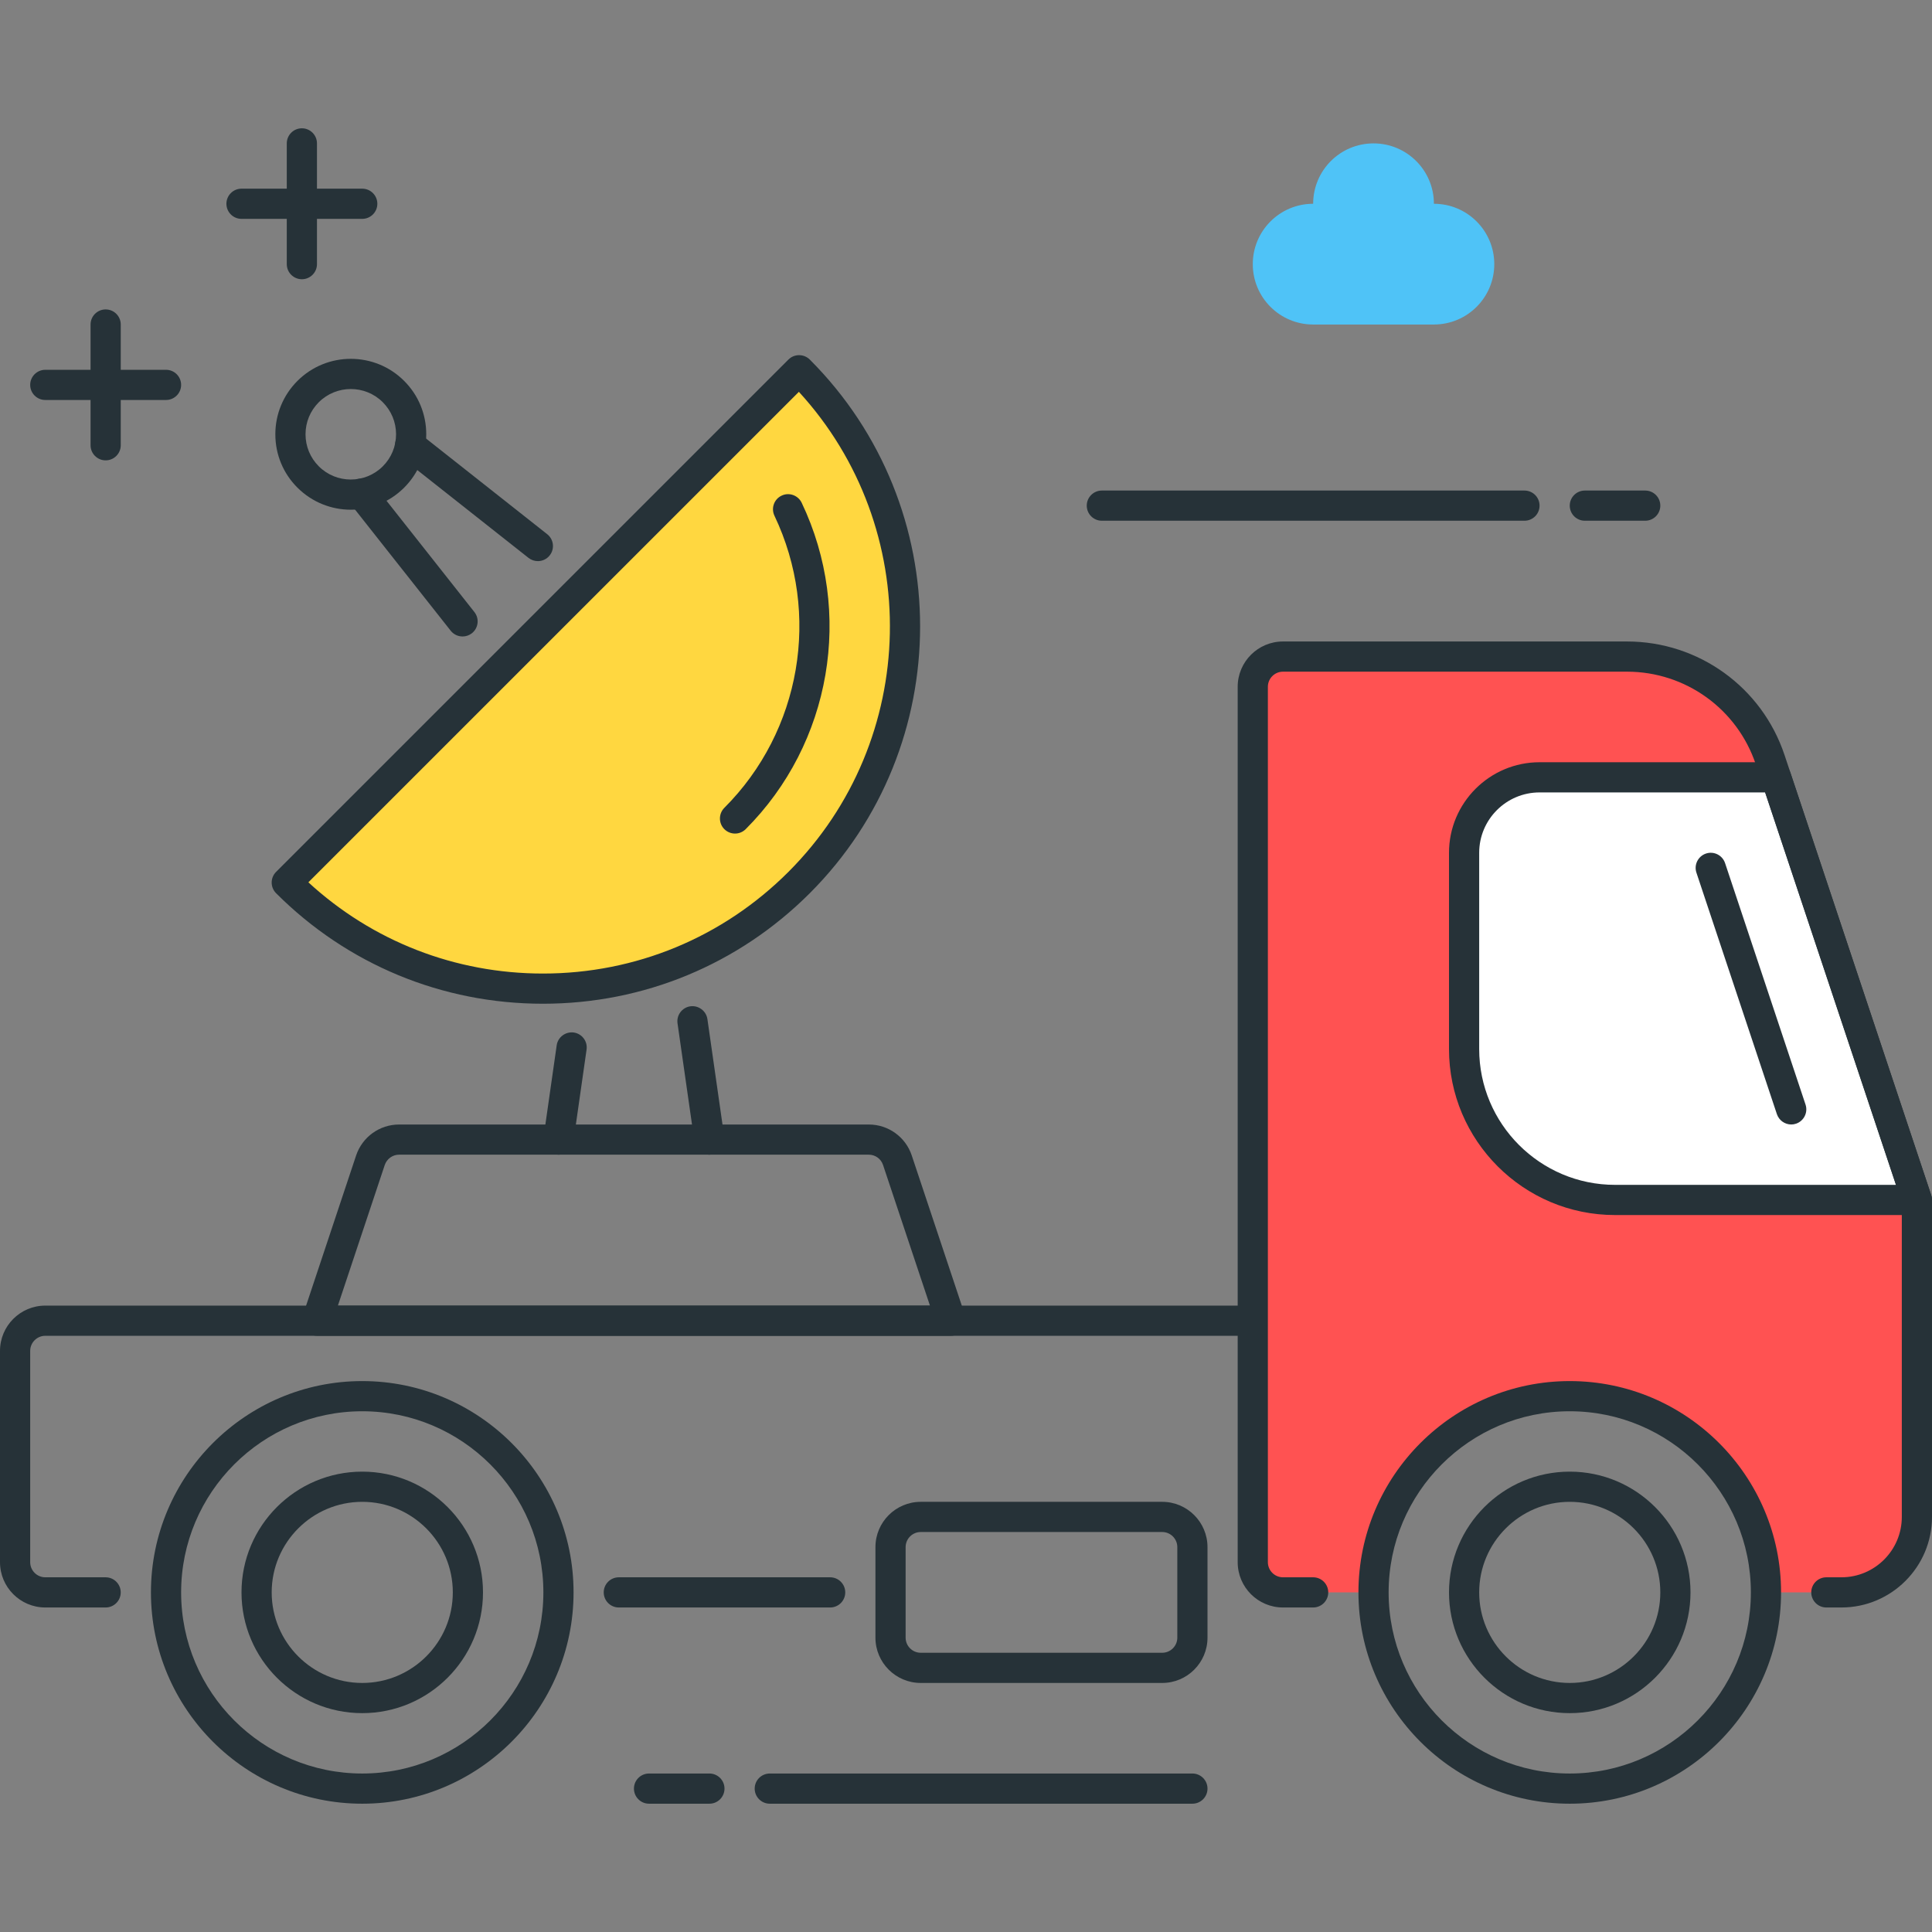 <?xml version="1.0" encoding="utf-8"?>
<!-- Generator: Adobe Illustrator 21.1.0, SVG Export Plug-In . SVG Version: 6.00 Build 0)  -->
<svg version="1.1" id="Icon_Set" xmlns="http://www.w3.org/2000/svg" xmlns:xlink="http://www.w3.org/1999/xlink" x="0px" y="0px"
	 viewBox="0 0 64 64" style="enable-background:new 0 0 64 64;" xml:space="preserve">
<rect x="0" y="0" width="64" height="64" fill="#808080" stroke="none"/>
<style type="text/css">
	.st0{fill:#263238;}
	.st1{fill:#FF5252;}
	.st2{fill:#FFD740;}
	.st3{fill:#40C4FF;}
	.st4{fill:#FFFFFF;}
	.st5{fill:#4DB6AC;}
	.st6{fill:#37474F;}
	.st7{fill:#4FC3F7;}
</style>
<g>
	<g>
		<path class="st0" d="M27.5,53.25h-7.001c-0.276,0-0.5-0.224-0.5-0.5s0.224-0.5,0.5-0.5H27.5c0.276,0,0.5,0.224,0.5,0.5
			S27.776,53.25,27.5,53.25z"/>
	</g>
	<g>
		<path class="st0" d="M3.499,53.25H1.5c-0.827,0-1.5-0.673-1.5-1.5v-7c0-0.827,0.673-1.5,1.5-1.5h40c0.276,0,0.5,0.224,0.5,0.5
			s-0.224,0.5-0.5,0.5h-40c-0.275,0-0.5,0.225-0.5,0.5v7c0,0.275,0.225,0.5,0.5,0.5h1.999c0.276,0,0.5,0.224,0.5,0.5
			S3.775,53.25,3.499,53.25z"/>
	</g>
	<g>
		<path class="st1" d="M58.639,25.169c-0.681-2.042-2.591-3.419-4.743-3.419H42.5c-0.552,0-1,0.448-1,1v29c0,0.552,0.448,1,1,1h1h2
			c0-3.59,2.91-6.5,6.5-6.5s6.5,2.91,6.5,6.5h2H61c1.381,0,2.5-1.119,2.5-2.5v-10.5L58.639,25.169z"/>
	</g>
	<g>
		<path class="st0" d="M12,59.75c-3.859,0-7-3.141-7-7s3.141-7,7-7s7,3.141,7,7S15.859,59.75,12,59.75z M12,46.75
			c-3.309,0-6,2.691-6,6s2.691,6,6,6s6-2.691,6-6S15.309,46.75,12,46.75z"/>
	</g>
	<g>
		<path class="st0" d="M12,56.75c-2.206,0-4-1.794-4-4s1.794-4,4-4s4,1.794,4,4S14.206,56.75,12,56.75z M12,49.75
			c-1.654,0-3,1.346-3,3s1.346,3,3,3s3-1.346,3-3S13.654,49.75,12,49.75z"/>
	</g>
	<g>
		<path class="st4" d="M48.5,28.25v6.5c0,2.761,2.239,5,5,5h10l-4.667-14H51C49.619,25.75,48.5,26.869,48.5,28.25z"/>
		<path class="st0" d="M63.5,40.25h-10c-3.032,0-5.5-2.468-5.5-5.5v-6.5c0-1.654,1.346-3,3-3h7.833c0.215,0,0.406,0.138,0.475,0.342
			l4.667,14c0.051,0.152,0.025,0.32-0.069,0.45C63.812,40.173,63.661,40.25,63.5,40.25z M51,26.25c-1.103,0-2,0.897-2,2v6.5
			c0,2.481,2.019,4.5,4.5,4.5h9.307l-4.334-13H51z"/>
	</g>
	<g>
		<path class="st0" d="M59.337,37.25c-0.209,0-0.404-0.133-0.475-0.342l-2.666-8c-0.087-0.262,0.055-0.545,0.316-0.633
			c0.263-0.088,0.545,0.055,0.633,0.316l2.666,8c0.087,0.262-0.055,0.545-0.316,0.633C59.442,37.242,59.39,37.25,59.337,37.25z"/>
	</g>
	<g>
		<path class="st0" d="M31.5,44.25h-21c-0.161,0-0.312-0.077-0.405-0.208c-0.095-0.13-0.12-0.298-0.069-0.45l1.771-5.316
			c0.206-0.613,0.777-1.025,1.424-1.025h15.559c0.646,0,1.219,0.412,1.423,1.025l1.772,5.316c0.051,0.152,0.025,0.32-0.069,0.45
			C31.812,44.173,31.661,44.25,31.5,44.25z M11.193,43.25h19.613l-1.554-4.658c-0.067-0.205-0.258-0.342-0.474-0.342H13.221
			c-0.216,0-0.406,0.138-0.476,0.343L11.193,43.25z"/>
	</g>
	<g>
		<path class="st0" d="M38.5,55.75h-8c-0.827,0-1.5-0.673-1.5-1.5v-3c0-0.827,0.673-1.5,1.5-1.5h8c0.827,0,1.5,0.673,1.5,1.5v3
			C40,55.077,39.327,55.75,38.5,55.75z M30.5,50.75c-0.275,0-0.5,0.225-0.5,0.5v3c0,0.275,0.225,0.5,0.5,0.5h8
			c0.275,0,0.5-0.225,0.5-0.5v-3c0-0.275-0.225-0.5-0.5-0.5H30.5z"/>
	</g>
	<g>
		<path class="st2" d="M26.47,29.235c4.686-4.686,4.686-12.284,0-16.971L9.5,29.235C14.186,33.922,21.784,33.922,26.47,29.235z"/>
		<path class="st0" d="M17.985,33.25c-3.34,0-6.479-1.3-8.839-3.661c-0.195-0.195-0.195-0.512,0-0.707l16.971-16.971
			c0.094-0.094,0.221-0.146,0.354-0.146l0,0c0.133,0,0.26,0.053,0.354,0.146c4.873,4.874,4.873,12.804,0,17.678l0,0
			C24.463,31.95,21.324,33.25,17.985,33.25z M10.215,29.228c2.125,1.953,4.865,3.022,7.771,3.022c3.071,0,5.96-1.196,8.132-3.368
			c4.364-4.365,4.479-11.396,0.346-15.902L10.215,29.228z M26.471,29.235h0.01H26.471z"/>
	</g>
	<g>
		<path class="st0" d="M11.621,16.885c-0.64,0-1.28-0.244-1.768-0.731c-0.473-0.472-0.732-1.1-0.732-1.768
			c0-0.667,0.26-1.295,0.732-1.768c0.975-0.975,2.561-0.975,3.535,0c0.473,0.473,0.732,1.101,0.732,1.768
			c0,0.668-0.26,1.296-0.732,1.768C12.901,16.641,12.261,16.885,11.621,16.885z M11.621,12.887c-0.384,0-0.769,0.146-1.061,0.438
			c-0.283,0.283-0.439,0.66-0.439,1.061c0,0.401,0.156,0.777,0.439,1.061c0.584,0.584,1.537,0.584,2.121,0
			c0.283-0.283,0.439-0.659,0.439-1.061c0-0.4-0.156-0.777-0.439-1.061C12.39,13.033,12.005,12.887,11.621,12.887z"/>
	</g>
	<g>
		<path class="st0" d="M15.323,21.084c-0.147,0-0.294-0.065-0.393-0.19l-3.342-4.232c-0.171-0.217-0.134-0.531,0.083-0.702
			c0.217-0.172,0.53-0.135,0.702,0.083l3.342,4.232c0.171,0.217,0.134,0.531-0.083,0.702C15.541,21.049,15.432,21.084,15.323,21.084
			z"/>
	</g>
	<g>
		<path class="st0" d="M17.818,18.588c-0.108,0-0.218-0.035-0.31-0.107l-4.231-3.341c-0.217-0.171-0.254-0.485-0.083-0.702
			c0.172-0.217,0.486-0.253,0.702-0.083l4.231,3.341c0.217,0.171,0.254,0.485,0.083,0.702
			C18.112,18.522,17.966,18.588,17.818,18.588z"/>
	</g>
	<g>
		<path class="st0" d="M12,7.25H8c-0.276,0-0.5-0.224-0.5-0.5s0.224-0.5,0.5-0.5h4c0.276,0,0.5,0.224,0.5,0.5S12.276,7.25,12,7.25z"
			/>
	</g>
	<g>
		<path class="st0" d="M10,9.25c-0.276,0-0.5-0.224-0.5-0.5v-4c0-0.276,0.224-0.5,0.5-0.5s0.5,0.224,0.5,0.5v4
			C10.5,9.026,10.276,9.25,10,9.25z"/>
	</g>
	<g>
		<path class="st0" d="M5.5,13.25h-4c-0.276,0-0.5-0.224-0.5-0.5s0.224-0.5,0.5-0.5h4c0.276,0,0.5,0.224,0.5,0.5
			S5.776,13.25,5.5,13.25z"/>
	</g>
	<g>
		<path class="st0" d="M3.5,15.25c-0.276,0-0.5-0.224-0.5-0.5v-4c0-0.276,0.224-0.5,0.5-0.5S4,10.474,4,10.75v4
			C4,15.026,3.776,15.25,3.5,15.25z"/>
	</g>
	<g>
		<path class="st0" d="M23.499,38.25c-0.244,0-0.458-0.18-0.494-0.43l-0.561-3.92c-0.039-0.272,0.151-0.526,0.425-0.565
			c0.267-0.037,0.525,0.15,0.565,0.425l0.561,3.92c0.039,0.272-0.151,0.526-0.425,0.565C23.547,38.248,23.522,38.25,23.499,38.25z"
			/>
	</g>
	<g>
		<path class="st0" d="M18.501,38.25c-0.023,0-0.048-0.002-0.071-0.005c-0.273-0.039-0.464-0.292-0.425-0.565l0.436-3.052
			c0.039-0.274,0.296-0.461,0.565-0.425c0.273,0.039,0.464,0.292,0.425,0.565l-0.436,3.052C18.959,38.07,18.745,38.25,18.501,38.25z
			"/>
	</g>
	<g>
		<path class="st0" d="M50.5,17.25h-14c-0.276,0-0.5-0.224-0.5-0.5s0.224-0.5,0.5-0.5h14c0.276,0,0.5,0.224,0.5,0.5
			S50.776,17.25,50.5,17.25z"/>
	</g>
	<g>
		<path class="st0" d="M54.5,17.25h-2c-0.276,0-0.5-0.224-0.5-0.5s0.224-0.5,0.5-0.5h2c0.276,0,0.5,0.224,0.5,0.5
			S54.776,17.25,54.5,17.25z"/>
	</g>
	<g>
		<path class="st0" d="M39.5,59.75h-14c-0.276,0-0.5-0.224-0.5-0.5s0.224-0.5,0.5-0.5h14c0.276,0,0.5,0.224,0.5,0.5
			S39.776,59.75,39.5,59.75z"/>
	</g>
	<g>
		<path class="st0" d="M23.5,59.75h-2c-0.276,0-0.5-0.224-0.5-0.5s0.224-0.5,0.5-0.5h2c0.276,0,0.5,0.224,0.5,0.5
			S23.776,59.75,23.5,59.75z"/>
	</g>
	<g>
		<path class="st7" d="M47.5,6.75c0-1.105-0.895-2-2-2s-2,0.895-2,2c-1.105,0-2,0.895-2,2s0.895,2,2,2h4c1.105,0,2-0.895,2-2
			S48.604,6.75,47.5,6.75z"/>
	</g>
	<g>
		<path class="st0" d="M52,59.75c-3.859,0-7-3.141-7-7s3.141-7,7-7s7,3.141,7,7S55.859,59.75,52,59.75z M52,46.75
			c-3.309,0-6,2.691-6,6s2.691,6,6,6s6-2.691,6-6S55.309,46.75,52,46.75z"/>
	</g>
	<g>
		<path class="st0" d="M52,56.75c-2.206,0-4-1.794-4-4s1.794-4,4-4s4,1.794,4,4S54.206,56.75,52,56.75z M52,49.75
			c-1.654,0-3,1.346-3,3s1.346,3,3,3s3-1.346,3-3S53.654,49.75,52,49.75z"/>
	</g>
	<g>
		<path class="st0" d="M61,53.25h-0.5c-0.276,0-0.5-0.224-0.5-0.5s0.224-0.5,0.5-0.5H61c1.103,0,2-0.897,2-2V39.831l-4.835-14.504
			c-0.613-1.841-2.329-3.077-4.27-3.077H42.5c-0.275,0-0.5,0.225-0.5,0.5v29c0,0.275,0.225,0.5,0.5,0.5h1c0.276,0,0.5,0.224,0.5,0.5
			s-0.224,0.5-0.5,0.5h-1c-0.827,0-1.5-0.673-1.5-1.5v-29c0-0.827,0.673-1.5,1.5-1.5h11.396c2.371,0,4.469,1.512,5.219,3.761
			l4.86,14.581C63.991,39.643,64,39.696,64,39.75v10.5C64,51.904,62.654,53.25,61,53.25z"/>
	</g>
	<g>
		<path class="st0" d="M24.349,27.613c-0.128,0-0.256-0.049-0.354-0.146c-0.195-0.195-0.195-0.512,0-0.707
			c2.54-2.54,3.207-6.428,1.66-9.675c-0.119-0.249-0.014-0.548,0.236-0.666c0.247-0.12,0.546-0.013,0.666,0.236
			c1.729,3.628,0.983,7.973-1.855,10.812C24.604,27.564,24.477,27.613,24.349,27.613z"/>
	</g>
</g>
</svg>
